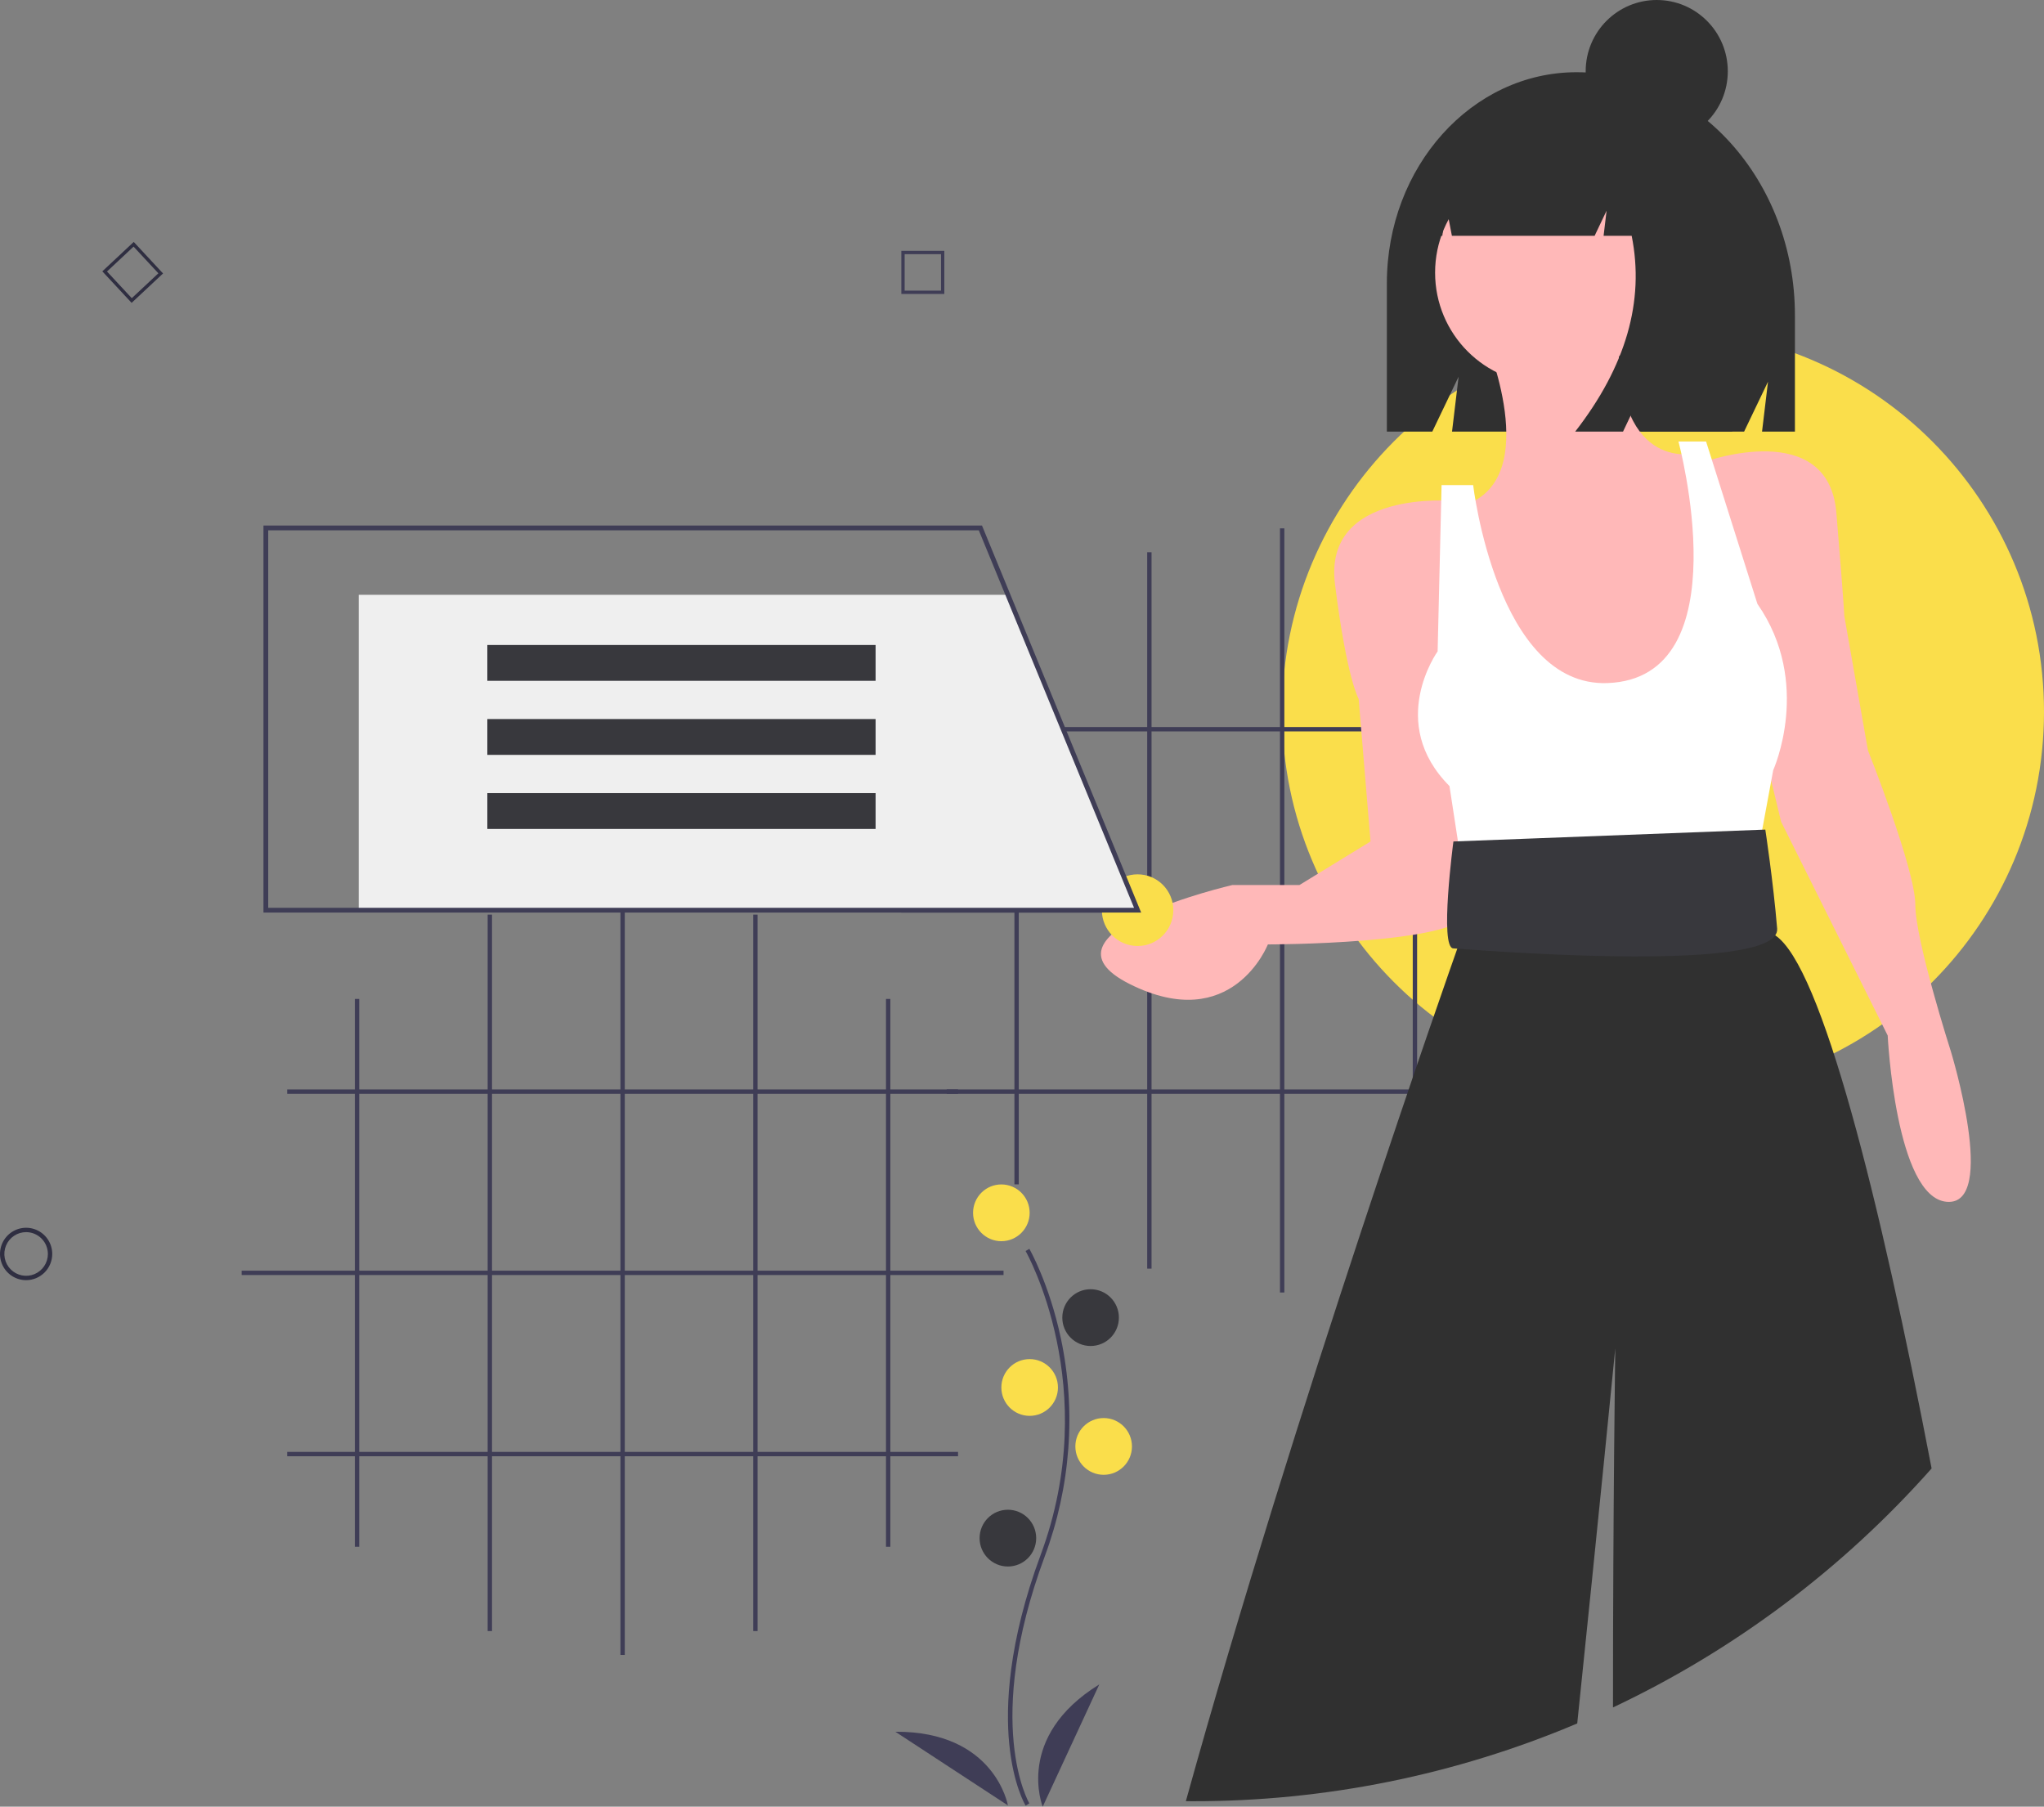 <svg width="396" height="350" viewBox="0 0 396 350" fill="none" xmlns="http://www.w3.org/2000/svg">
<rect x="0" y="0" width="396" height="350" fill="#808080" stroke="none"/>
<g clip-path="url(#clip0)">
<path d="M198.701 349.798C198.605 349.639 196.323 345.818 195.532 337.882C194.806 330.602 195.272 318.33 201.618 301.212C213.639 268.783 198.848 242.618 198.696 242.357L199.426 241.933C199.464 241.999 203.281 248.67 205.536 259.293C208.515 273.376 207.43 288.02 202.409 301.507C190.408 333.88 199.33 349.206 199.421 349.357L198.701 349.798Z" fill="#3F3D56"/>
<path d="M194.001 240.453C197.029 240.453 199.483 237.991 199.483 234.955C199.483 231.918 197.029 229.456 194.001 229.456C190.973 229.456 188.519 231.918 188.519 234.955C188.519 237.991 190.973 240.453 194.001 240.453Z" fill="#FADE4B"/>
<path d="M211.291 260.755C214.319 260.755 216.773 258.294 216.773 255.257C216.773 252.22 214.319 249.758 211.291 249.758C208.263 249.758 205.809 252.22 205.809 255.257C205.809 258.294 208.263 260.755 211.291 260.755Z" fill="#38383D"/>
<path d="M199.483 274.29C202.511 274.29 204.965 271.828 204.965 268.792C204.965 265.755 202.511 263.293 199.483 263.293C196.455 263.293 194.001 265.755 194.001 268.792C194.001 271.828 196.455 274.29 199.483 274.29Z" fill="#FADE4B"/>
<path d="M213.821 285.71C216.849 285.71 219.303 283.248 219.303 280.212C219.303 277.175 216.849 274.713 213.821 274.713C210.793 274.713 208.339 277.175 208.339 280.212C208.339 283.248 210.793 285.71 213.821 285.71Z" fill="#FADE4B"/>
<path d="M195.266 303.474C198.294 303.474 200.749 301.013 200.749 297.976C200.749 294.939 198.294 292.477 195.266 292.477C192.239 292.477 189.784 294.939 189.784 297.976C189.784 301.013 192.239 303.474 195.266 303.474Z" fill="#38383D"/>
<path d="M202.013 350C202.013 350 196.531 336.465 212.977 326.314L202.013 350Z" fill="#3F3D56"/>
<path d="M195.271 349.754C195.271 349.754 192.776 335.361 173.465 335.485L195.271 349.754Z" fill="#3F3D56"/>
<path d="M69.596 193.521H68.753V299.651H69.596V193.521Z" fill="#3F3D56"/>
<path d="M95.321 177.191H94.478V315.981H95.321V177.191Z" fill="#3F3D56"/>
<path d="M121.046 172.568H120.202V320.604H121.046V172.568Z" fill="#3F3D56"/>
<path d="M146.769 177.191H145.926V315.981H146.769V177.191Z" fill="#3F3D56"/>
<path d="M172.494 193.521H171.65V299.651H172.494V193.521Z" fill="#3F3D56"/>
<path d="M185.609 211.057H55.638V211.903H185.609V211.057Z" fill="#3F3D56"/>
<path d="M194.423 246.163H46.824V247.009H194.423V246.163Z" fill="#3F3D56"/>
<path d="M185.609 281.269H55.638V282.115H185.609V281.269Z" fill="#3F3D56"/>
<path d="M322.201 211.903C362.959 211.903 396 178.764 396 137.885C396 97.006 362.959 63.867 322.201 63.867C281.442 63.867 248.401 97.006 248.401 137.885C248.401 178.764 281.442 211.903 322.201 211.903Z" fill="#FADE4B"/>
<path d="M197.375 123.31H196.531V229.439H197.375V123.31Z" fill="#3F3D56"/>
<path d="M223.099 106.979H222.256V245.77H223.099V106.979Z" fill="#3F3D56"/>
<path d="M248.824 102.357H247.98V250.393H248.824V102.357Z" fill="#3F3D56"/>
<path d="M274.548 106.979H273.704V245.77H274.548V106.979Z" fill="#3F3D56"/>
<path d="M300.272 123.31H299.429V229.439H300.272V123.31Z" fill="#3F3D56"/>
<path d="M313.387 140.846H183.416V141.692H313.387V140.846Z" fill="#3F3D56"/>
<path d="M322.201 175.952H174.603V176.798H322.201V175.952Z" fill="#3F3D56"/>
<path d="M313.387 211.057H183.416V211.903H313.387V211.057Z" fill="#3F3D56"/>
<path d="M305.445 13.991H305.445C285.144 13.991 268.687 32.309 268.687 54.905V83.614H277.49L282.587 72.977L281.312 83.614H337.898L342.531 73.944L341.373 83.614H347.744V61.072C347.744 35.07 328.806 13.991 305.445 13.991Z" fill="#303030"/>
<path d="M287.701 65.59C287.701 65.59 299.174 92.44 283.877 97.809L299.174 148.44L325.18 146.906L332.064 130.029L330.534 104.714L328.239 87.837C328.239 87.837 312.177 91.672 313.707 63.288L287.701 65.59Z" fill="#FFB8B8"/>
<path d="M281.582 97.043C281.582 97.043 256.342 94.741 258.636 113.152C260.931 131.563 263.225 135.399 263.225 135.399L265.52 163.016L251.752 171.454H238.75C238.75 171.454 198.977 180.66 218.863 190.633C238.75 200.606 245.633 182.961 245.633 182.961C245.633 182.961 282.347 182.961 284.642 176.824C286.936 170.687 281.582 97.043 281.582 97.043Z" fill="#FFB8B8"/>
<path d="M330.533 89.371C330.533 89.371 354.244 80.933 355.774 99.344C357.304 117.755 357.304 119.289 357.304 119.289L361.893 145.372C361.893 145.372 371.071 168.386 371.071 175.29C371.071 182.194 377.955 203.674 377.955 203.674C377.955 203.674 387.133 233.592 377.19 232.825C367.247 232.058 365.717 200.606 365.717 200.606L345.066 159.18L338.947 133.865L330.533 89.371Z" fill="#FFB8B8"/>
<path d="M285.406 93.974H279.287L278.522 126.193C278.522 126.193 268.579 140.002 280.817 152.276L283.876 172.222L339.712 169.92L343.536 149.208C343.536 149.208 351.185 132.331 340.477 116.988L330.533 85.535H325.179C325.179 85.535 337.58 131.393 311.412 132.331C289.995 133.098 285.406 93.974 285.406 93.974Z" fill="white"/>
<path d="M374.227 284.475C356.982 303.934 335.982 319.685 312.497 330.776C312.489 292.389 312.94 261.208 312.94 261.208C312.94 261.208 309.693 294.157 305.569 333.877C282.007 343.853 256.686 348.977 231.111 348.943C230.656 348.943 230.201 348.943 229.745 348.934C250.788 273.097 281.485 186.179 282.332 183.781C282.339 183.764 282.344 183.747 282.349 183.73L284.201 177.538L284.989 174.903L285.816 172.141L286.937 168.385L336.653 166.854L338.045 169.988L342.772 180.659C343.185 180.779 343.576 180.963 343.932 181.205C352.88 187.097 364.161 232.066 374.227 284.475Z" fill="#303030"/>
<path d="M342.007 160.715L281.582 163.016C281.582 163.016 278.824 183.729 281.582 183.729C282.347 183.729 345.066 189.099 344.301 179.893C343.536 170.687 342.007 160.715 342.007 160.715Z" fill="#38383D"/>
<path d="M299.523 74.376C311.392 74.376 321.014 64.726 321.014 52.821C321.014 40.917 311.392 31.267 299.523 31.267C287.654 31.267 278.032 40.917 278.032 52.821C278.032 64.726 287.654 74.376 299.523 74.376Z" fill="#FFB8B8"/>
<path d="M315.894 25.261C312.203 20.495 306.76 17.476 300.683 17.476H299.962C286.047 17.476 274.768 30.104 274.768 45.682V45.682H279.43L280.183 39.934L281.287 45.682H308.939L311.255 40.819L310.676 45.682H316.116C318.655 58.326 315.007 70.97 305.174 83.614H314.441L319.074 73.888L317.916 83.614H335.581L339.056 61.244C339.056 44.49 329.35 30.284 315.894 25.261Z" fill="#303030"/>
<path d="M320.973 27.617C328.576 27.617 334.74 21.435 334.74 13.808C334.74 6.182 328.576 0 320.973 0C313.369 0 307.205 6.182 307.205 13.808C307.205 21.435 313.369 27.617 320.973 27.617Z" fill="#303030"/>
<path d="M220.394 183.266C224.217 183.266 227.316 180.158 227.316 176.324C227.316 172.489 224.217 169.381 220.394 169.381C216.572 169.381 213.473 172.489 213.473 176.324C213.473 180.158 216.572 183.266 220.394 183.266Z" fill="#FADE4B"/>
<path d="M220.394 176.324H69.499V115.231H195.014L220.394 176.324Z" fill="#EFEFEF"/>
<path d="M221.084 176.787H51.041V101.81H190.247L190.365 102.096L221.084 176.787ZM51.964 175.861H219.705L189.629 102.735H51.964V175.861Z" fill="#3F3D56"/>
<path d="M169.635 124.951H94.418V131.893H169.635V124.951Z" fill="#38383D"/>
<path d="M169.635 139.298H94.418V146.24H169.635V139.298Z" fill="#38383D"/>
<path d="M169.635 153.646H94.418V160.588H169.635V153.646Z" fill="#38383D"/>
<path d="M5.061 248.001C4.06 248.001 3.081 247.704 2.249 247.146C1.417 246.588 0.768 245.796 0.385 244.868C0.002 243.941 -0.098 242.92 0.097 241.936C0.292 240.951 0.774 240.047 1.482 239.337C2.19 238.627 3.092 238.144 4.073 237.948C5.055 237.752 6.072 237.853 6.997 238.237C7.922 238.621 8.712 239.271 9.268 240.106C9.824 240.941 10.121 241.922 10.121 242.926C10.12 244.272 9.586 245.562 8.637 246.513C7.688 247.465 6.402 248 5.061 248.001ZM5.061 238.696C4.226 238.696 3.411 238.944 2.718 239.409C2.024 239.874 1.484 240.534 1.164 241.307C0.845 242.08 0.762 242.931 0.924 243.751C1.087 244.571 1.489 245.325 2.079 245.917C2.668 246.508 3.42 246.911 4.238 247.074C5.056 247.237 5.904 247.154 6.674 246.834C7.445 246.513 8.104 245.971 8.567 245.276C9.03 244.58 9.278 243.762 9.278 242.926C9.276 241.804 8.832 240.729 8.041 239.936C7.25 239.144 6.179 238.698 5.061 238.696Z" fill="#2F2E41"/>
<path d="M182.949 56.946H174.624V48.596H182.949V56.946ZM175.264 56.303H182.309V49.238H175.264V56.303Z" fill="#3F3D56"/>
<path d="M25.501 58.672L19.822 52.566L25.91 46.87L31.588 52.976L25.501 58.672ZM20.727 52.597L25.532 57.764L30.683 52.945L25.879 47.778L20.727 52.597Z" fill="#2F2E41"/>
</g>
<defs>
<clipPath id="clip0">
<rect width="396" height="350" fill="white"/>
</clipPath>
</defs>
</svg>
